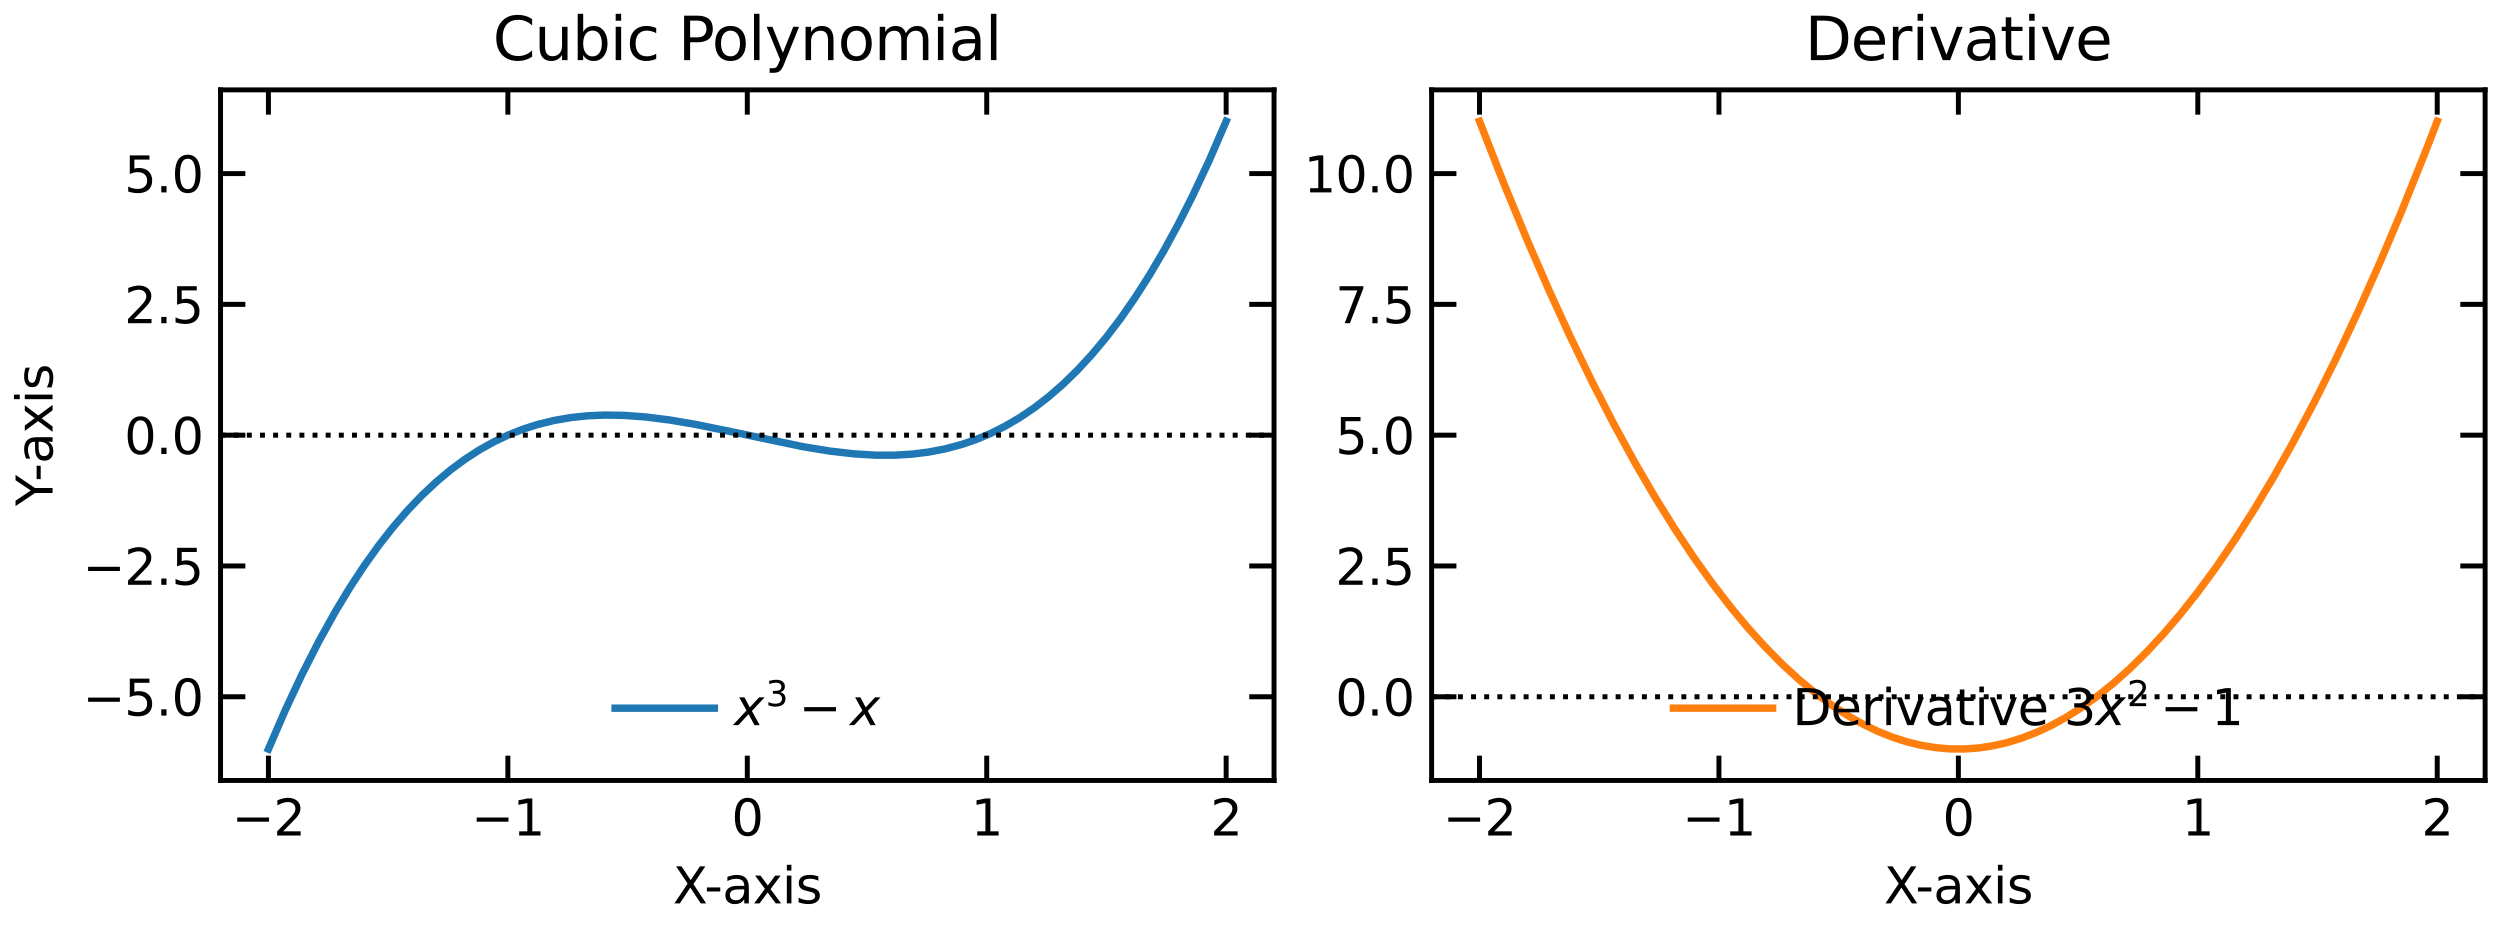 <?xml version="1.0" encoding="utf-8" standalone="no"?>
<!DOCTYPE svg PUBLIC "-//W3C//DTD SVG 1.1//EN"
  "http://www.w3.org/Graphics/SVG/1.1/DTD/svg11.dtd">
<svg xmlns:xlink="http://www.w3.org/1999/xlink" width="504pt" height="187.2pt" viewBox="0 0 504 187.2" xmlns="http://www.w3.org/2000/svg" version="1.1">
 <defs>
  <style type="text/css">*{stroke-linejoin: round; stroke-linecap: butt}</style>
 </defs>
 <g id="figure_1">
  <g id="patch_1">
   <path d="M 0 187.2
L 504 187.2
L 504 0
L 0 0
z
" style="fill: #ffffff"/>
  </g>
  <g id="axes_1">
   <g id="patch_2">
    <path d="M 44.461 157.344
L 256.847 157.344
L 256.847 18.118
L 44.461 18.118
z
" style="fill: #ffffff"/>
   </g>
   <g id="matplotlib.axis_1">
    <g id="xtick_1">
     <g id="line2d_1">
      <defs>
       <path id="mbfd588f39a" d="M 0 0
L 0 -5
" style="stroke: #000000"/>
      </defs>
      <g>
       <use xlink:href="#mbfd588f39a" x="54.115" y="157.344" style="fill: #ffffff; stroke: #000000"/>
      </g>
     </g>
     <g id="line2d_2">
      <defs>
       <path id="m2dbe117415" d="M 0 0
L 0 5
" style="stroke: #000000"/>
      </defs>
      <g>
       <use xlink:href="#m2dbe117415" x="54.115" y="18.118" style="fill: #ffffff; stroke: #000000"/>
      </g>
     </g>
     <g id="text_1">
      <!-- −2 -->
      <g transform="translate(46.744 168.442) scale(0.1 -0.1)">
       <defs>
        <path id="DejaVuSans-2212" d="M 678 2272
L 4684 2272
L 4684 1741
L 678 1741
L 678 2272
z
" transform="scale(0.016)"/>
        <path id="DejaVuSans-32" d="M 1228 531
L 3431 531
L 3431 0
L 469 0
L 469 531
Q 828 903 1448 1529
Q 2069 2156 2228 2338
Q 2531 2678 2651 2914
Q 2772 3150 2772 3378
Q 2772 3750 2511 3984
Q 2250 4219 1831 4219
Q 1534 4219 1204 4116
Q 875 4013 500 3803
L 500 4441
Q 881 4594 1212 4672
Q 1544 4750 1819 4750
Q 2544 4750 2975 4387
Q 3406 4025 3406 3419
Q 3406 3131 3298 2873
Q 3191 2616 2906 2266
Q 2828 2175 2409 1742
Q 1991 1309 1228 531
z
" transform="scale(0.016)"/>
       </defs>
       <use xlink:href="#DejaVuSans-2212"/>
       <use xlink:href="#DejaVuSans-32" transform="translate(83.789 0)"/>
      </g>
     </g>
    </g>
    <g id="xtick_2">
     <g id="line2d_3">
      <g>
       <use xlink:href="#mbfd588f39a" x="102.385" y="157.344" style="fill: #ffffff; stroke: #000000"/>
      </g>
     </g>
     <g id="line2d_4">
      <g>
       <use xlink:href="#m2dbe117415" x="102.385" y="18.118" style="fill: #ffffff; stroke: #000000"/>
      </g>
     </g>
     <g id="text_2">
      <!-- −1 -->
      <g transform="translate(95.014 168.442) scale(0.1 -0.1)">
       <defs>
        <path id="DejaVuSans-31" d="M 794 531
L 1825 531
L 1825 4091
L 703 3866
L 703 4441
L 1819 4666
L 2450 4666
L 2450 531
L 3481 531
L 3481 0
L 794 0
L 794 531
z
" transform="scale(0.016)"/>
       </defs>
       <use xlink:href="#DejaVuSans-2212"/>
       <use xlink:href="#DejaVuSans-31" transform="translate(83.789 0)"/>
      </g>
     </g>
    </g>
    <g id="xtick_3">
     <g id="line2d_5">
      <g>
       <use xlink:href="#mbfd588f39a" x="150.654" y="157.344" style="fill: #ffffff; stroke: #000000"/>
      </g>
     </g>
     <g id="line2d_6">
      <g>
       <use xlink:href="#m2dbe117415" x="150.654" y="18.118" style="fill: #ffffff; stroke: #000000"/>
      </g>
     </g>
     <g id="text_3">
      <!-- 0 -->
      <g transform="translate(147.473 168.442) scale(0.1 -0.1)">
       <defs>
        <path id="DejaVuSans-30" d="M 2034 4250
Q 1547 4250 1301 3770
Q 1056 3291 1056 2328
Q 1056 1369 1301 889
Q 1547 409 2034 409
Q 2525 409 2770 889
Q 3016 1369 3016 2328
Q 3016 3291 2770 3770
Q 2525 4250 2034 4250
z
M 2034 4750
Q 2819 4750 3233 4129
Q 3647 3509 3647 2328
Q 3647 1150 3233 529
Q 2819 -91 2034 -91
Q 1250 -91 836 529
Q 422 1150 422 2328
Q 422 3509 836 4129
Q 1250 4750 2034 4750
z
" transform="scale(0.016)"/>
       </defs>
       <use xlink:href="#DejaVuSans-30"/>
      </g>
     </g>
    </g>
    <g id="xtick_4">
     <g id="line2d_7">
      <g>
       <use xlink:href="#mbfd588f39a" x="198.924" y="157.344" style="fill: #ffffff; stroke: #000000"/>
      </g>
     </g>
     <g id="line2d_8">
      <g>
       <use xlink:href="#m2dbe117415" x="198.924" y="18.118" style="fill: #ffffff; stroke: #000000"/>
      </g>
     </g>
     <g id="text_4">
      <!-- 1 -->
      <g transform="translate(195.743 168.442) scale(0.1 -0.1)">
       <use xlink:href="#DejaVuSans-31"/>
      </g>
     </g>
    </g>
    <g id="xtick_5">
     <g id="line2d_9">
      <g>
       <use xlink:href="#mbfd588f39a" x="247.193" y="157.344" style="fill: #ffffff; stroke: #000000"/>
      </g>
     </g>
     <g id="line2d_10">
      <g>
       <use xlink:href="#m2dbe117415" x="247.193" y="18.118" style="fill: #ffffff; stroke: #000000"/>
      </g>
     </g>
     <g id="text_5">
      <!-- 2 -->
      <g transform="translate(244.012 168.442) scale(0.1 -0.1)">
       <use xlink:href="#DejaVuSans-32"/>
      </g>
     </g>
    </g>
    <g id="text_6">
     <!-- X-axis -->
     <g transform="translate(135.658 182.12) scale(0.1 -0.1)">
      <defs>
       <path id="DejaVuSans-58" d="M 403 4666
L 1081 4666
L 2241 2931
L 3406 4666
L 4084 4666
L 2584 2425
L 4184 0
L 3506 0
L 2194 1984
L 872 0
L 191 0
L 1856 2491
L 403 4666
z
" transform="scale(0.016)"/>
       <path id="DejaVuSans-2d" d="M 313 2009
L 1997 2009
L 1997 1497
L 313 1497
L 313 2009
z
" transform="scale(0.016)"/>
       <path id="DejaVuSans-61" d="M 2194 1759
Q 1497 1759 1228 1600
Q 959 1441 959 1056
Q 959 750 1161 570
Q 1363 391 1709 391
Q 2188 391 2477 730
Q 2766 1069 2766 1631
L 2766 1759
L 2194 1759
z
M 3341 1997
L 3341 0
L 2766 0
L 2766 531
Q 2569 213 2275 61
Q 1981 -91 1556 -91
Q 1019 -91 701 211
Q 384 513 384 1019
Q 384 1609 779 1909
Q 1175 2209 1959 2209
L 2766 2209
L 2766 2266
Q 2766 2663 2505 2880
Q 2244 3097 1772 3097
Q 1472 3097 1187 3025
Q 903 2953 641 2809
L 641 3341
Q 956 3463 1253 3523
Q 1550 3584 1831 3584
Q 2591 3584 2966 3190
Q 3341 2797 3341 1997
z
" transform="scale(0.016)"/>
       <path id="DejaVuSans-78" d="M 3513 3500
L 2247 1797
L 3578 0
L 2900 0
L 1881 1375
L 863 0
L 184 0
L 1544 1831
L 300 3500
L 978 3500
L 1906 2253
L 2834 3500
L 3513 3500
z
" transform="scale(0.016)"/>
       <path id="DejaVuSans-69" d="M 603 3500
L 1178 3500
L 1178 0
L 603 0
L 603 3500
z
M 603 4863
L 1178 4863
L 1178 4134
L 603 4134
L 603 4863
z
" transform="scale(0.016)"/>
       <path id="DejaVuSans-73" d="M 2834 3397
L 2834 2853
Q 2591 2978 2328 3040
Q 2066 3103 1784 3103
Q 1356 3103 1142 2972
Q 928 2841 928 2578
Q 928 2378 1081 2264
Q 1234 2150 1697 2047
L 1894 2003
Q 2506 1872 2764 1633
Q 3022 1394 3022 966
Q 3022 478 2636 193
Q 2250 -91 1575 -91
Q 1294 -91 989 -36
Q 684 19 347 128
L 347 722
Q 666 556 975 473
Q 1284 391 1588 391
Q 1994 391 2212 530
Q 2431 669 2431 922
Q 2431 1156 2273 1281
Q 2116 1406 1581 1522
L 1381 1569
Q 847 1681 609 1914
Q 372 2147 372 2553
Q 372 3047 722 3315
Q 1072 3584 1716 3584
Q 2034 3584 2315 3537
Q 2597 3491 2834 3397
z
" transform="scale(0.016)"/>
      </defs>
      <use xlink:href="#DejaVuSans-58"/>
      <use xlink:href="#DejaVuSans-2d" transform="translate(63.506 0)"/>
      <use xlink:href="#DejaVuSans-61" transform="translate(99.59 0)"/>
      <use xlink:href="#DejaVuSans-78" transform="translate(160.869 0)"/>
      <use xlink:href="#DejaVuSans-69" transform="translate(220.049 0)"/>
      <use xlink:href="#DejaVuSans-73" transform="translate(247.832 0)"/>
     </g>
    </g>
   </g>
   <g id="matplotlib.axis_2">
    <g id="ytick_1">
     <g id="line2d_11">
      <defs>
       <path id="m306c6a45e3" d="M 0 0
L 5 0
" style="stroke: #000000"/>
      </defs>
      <g>
       <use xlink:href="#m306c6a45e3" x="44.461" y="140.468" style="fill: #ffffff; stroke: #000000"/>
      </g>
     </g>
     <g id="line2d_12">
      <defs>
       <path id="md37e90dc98" d="M 0 0
L -5 0
" style="stroke: #000000"/>
      </defs>
      <g>
       <use xlink:href="#md37e90dc98" x="256.847" y="140.468" style="fill: #ffffff; stroke: #000000"/>
      </g>
     </g>
     <g id="text_7">
      <!-- −5.0 -->
      <g transform="translate(16.678 144.267) scale(0.1 -0.1)">
       <defs>
        <path id="DejaVuSans-35" d="M 691 4666
L 3169 4666
L 3169 4134
L 1269 4134
L 1269 2991
Q 1406 3038 1543 3061
Q 1681 3084 1819 3084
Q 2600 3084 3056 2656
Q 3513 2228 3513 1497
Q 3513 744 3044 326
Q 2575 -91 1722 -91
Q 1428 -91 1123 -41
Q 819 9 494 109
L 494 744
Q 775 591 1075 516
Q 1375 441 1709 441
Q 2250 441 2565 725
Q 2881 1009 2881 1497
Q 2881 1984 2565 2268
Q 2250 2553 1709 2553
Q 1456 2553 1204 2497
Q 953 2441 691 2322
L 691 4666
z
" transform="scale(0.016)"/>
        <path id="DejaVuSans-2e" d="M 684 794
L 1344 794
L 1344 0
L 684 0
L 684 794
z
" transform="scale(0.016)"/>
       </defs>
       <use xlink:href="#DejaVuSans-2212"/>
       <use xlink:href="#DejaVuSans-35" transform="translate(83.789 0)"/>
       <use xlink:href="#DejaVuSans-2e" transform="translate(147.412 0)"/>
       <use xlink:href="#DejaVuSans-30" transform="translate(179.199 0)"/>
      </g>
     </g>
    </g>
    <g id="ytick_2">
     <g id="line2d_13">
      <g>
       <use xlink:href="#m306c6a45e3" x="44.461" y="114.099" style="fill: #ffffff; stroke: #000000"/>
      </g>
     </g>
     <g id="line2d_14">
      <g>
       <use xlink:href="#md37e90dc98" x="256.847" y="114.099" style="fill: #ffffff; stroke: #000000"/>
      </g>
     </g>
     <g id="text_8">
      <!-- −2.5 -->
      <g transform="translate(16.678 117.899) scale(0.1 -0.1)">
       <use xlink:href="#DejaVuSans-2212"/>
       <use xlink:href="#DejaVuSans-32" transform="translate(83.789 0)"/>
       <use xlink:href="#DejaVuSans-2e" transform="translate(147.412 0)"/>
       <use xlink:href="#DejaVuSans-35" transform="translate(179.199 0)"/>
      </g>
     </g>
    </g>
    <g id="ytick_3">
     <g id="line2d_15">
      <g>
       <use xlink:href="#m306c6a45e3" x="44.461" y="87.731" style="fill: #ffffff; stroke: #000000"/>
      </g>
     </g>
     <g id="line2d_16">
      <g>
       <use xlink:href="#md37e90dc98" x="256.847" y="87.731" style="fill: #ffffff; stroke: #000000"/>
      </g>
     </g>
     <g id="text_9">
      <!-- 0.0 -->
      <g transform="translate(25.058 91.53) scale(0.1 -0.1)">
       <use xlink:href="#DejaVuSans-30"/>
       <use xlink:href="#DejaVuSans-2e" transform="translate(63.623 0)"/>
       <use xlink:href="#DejaVuSans-30" transform="translate(95.41 0)"/>
      </g>
     </g>
    </g>
    <g id="ytick_4">
     <g id="line2d_17">
      <g>
       <use xlink:href="#m306c6a45e3" x="44.461" y="61.363" style="fill: #ffffff; stroke: #000000"/>
      </g>
     </g>
     <g id="line2d_18">
      <g>
       <use xlink:href="#md37e90dc98" x="256.847" y="61.363" style="fill: #ffffff; stroke: #000000"/>
      </g>
     </g>
     <g id="text_10">
      <!-- 2.5 -->
      <g transform="translate(25.058 65.162) scale(0.1 -0.1)">
       <use xlink:href="#DejaVuSans-32"/>
       <use xlink:href="#DejaVuSans-2e" transform="translate(63.623 0)"/>
       <use xlink:href="#DejaVuSans-35" transform="translate(95.41 0)"/>
      </g>
     </g>
    </g>
    <g id="ytick_5">
     <g id="line2d_19">
      <g>
       <use xlink:href="#m306c6a45e3" x="44.461" y="34.994" style="fill: #ffffff; stroke: #000000"/>
      </g>
     </g>
     <g id="line2d_20">
      <g>
       <use xlink:href="#md37e90dc98" x="256.847" y="34.994" style="fill: #ffffff; stroke: #000000"/>
      </g>
     </g>
     <g id="text_11">
      <!-- 5.0 -->
      <g transform="translate(25.058 38.793) scale(0.1 -0.1)">
       <use xlink:href="#DejaVuSans-35"/>
       <use xlink:href="#DejaVuSans-2e" transform="translate(63.623 0)"/>
       <use xlink:href="#DejaVuSans-30" transform="translate(95.41 0)"/>
      </g>
     </g>
    </g>
    <g id="text_12">
     <!-- Y-axis -->
     <g transform="translate(10.599 102.012) rotate(-90) scale(0.1 -0.1)">
      <defs>
       <path id="DejaVuSans-59" d="M -13 4666
L 666 4666
L 1959 2747
L 3244 4666
L 3922 4666
L 2272 2222
L 2272 0
L 1638 0
L 1638 2222
L -13 4666
z
" transform="scale(0.016)"/>
      </defs>
      <use xlink:href="#DejaVuSans-59"/>
      <use xlink:href="#DejaVuSans-2d" transform="translate(49.209 0)"/>
      <use xlink:href="#DejaVuSans-61" transform="translate(85.293 0)"/>
      <use xlink:href="#DejaVuSans-78" transform="translate(146.572 0)"/>
      <use xlink:href="#DejaVuSans-69" transform="translate(205.752 0)"/>
      <use xlink:href="#DejaVuSans-73" transform="translate(233.535 0)"/>
     </g>
    </g>
   </g>
   <g id="line2d_21">
    <path d="M 54.115 151.015
L 57.502 143.181
L 60.89 135.949
L 64.277 129.296
L 67.664 123.201
L 70.568 118.404
L 73.471 113.987
L 76.375 109.935
L 79.278 106.237
L 82.182 102.876
L 85.085 99.841
L 87.989 97.117
L 90.892 94.69
L 93.795 92.546
L 96.699 90.672
L 99.602 89.054
L 102.506 87.678
L 105.409 86.531
L 108.313 85.598
L 111.7 84.763
L 115.087 84.179
L 118.475 83.825
L 121.862 83.678
L 125.733 83.737
L 130.088 84.053
L 134.927 84.659
L 140.25 85.563
L 147.509 87.047
L 162.026 90.078
L 167.349 90.943
L 172.188 91.5
L 176.543 91.761
L 180.415 91.762
L 183.802 91.558
L 187.189 91.141
L 190.577 90.487
L 193.964 89.576
L 196.867 88.573
L 199.771 87.351
L 202.674 85.896
L 205.578 84.194
L 208.481 82.232
L 211.384 79.995
L 214.288 77.471
L 217.191 74.644
L 220.095 71.502
L 222.998 68.031
L 225.902 64.216
L 228.805 60.044
L 231.709 55.502
L 234.612 50.575
L 237.515 45.25
L 240.419 39.513
L 243.806 32.281
L 247.193 24.447
L 247.193 24.447
" clip-path="url(#pd91873d1bf)" style="fill: none; stroke: #1f77b4; stroke-width: 1.5; stroke-linecap: square"/>
   </g>
   <g id="line2d_22">
    <path d="M 44.461 87.731
L 256.847 87.731
" clip-path="url(#pd91873d1bf)" style="fill: none; stroke-dasharray: 1,1.65; stroke-dashoffset: 0; stroke: #000000"/>
   </g>
   <g id="patch_3">
    <path d="M 44.461 157.344
L 44.461 18.118
" style="fill: none; stroke: #000000; stroke-linejoin: miter; stroke-linecap: square"/>
   </g>
   <g id="patch_4">
    <path d="M 256.847 157.344
L 256.847 18.118
" style="fill: none; stroke: #000000; stroke-linejoin: miter; stroke-linecap: square"/>
   </g>
   <g id="patch_5">
    <path d="M 44.461 157.344
L 256.847 157.344
" style="fill: none; stroke: #000000; stroke-linejoin: miter; stroke-linecap: square"/>
   </g>
   <g id="patch_6">
    <path d="M 44.461 18.118
L 256.847 18.118
" style="fill: none; stroke: #000000; stroke-linejoin: miter; stroke-linecap: square"/>
   </g>
   <g id="text_13">
    <!-- Cubic Polynomial -->
    <g transform="translate(99.362 12.118) scale(0.12 -0.12)">
     <defs>
      <path id="DejaVuSans-43" d="M 4122 4306
L 4122 3641
Q 3803 3938 3442 4084
Q 3081 4231 2675 4231
Q 1875 4231 1450 3742
Q 1025 3253 1025 2328
Q 1025 1406 1450 917
Q 1875 428 2675 428
Q 3081 428 3442 575
Q 3803 722 4122 1019
L 4122 359
Q 3791 134 3420 21
Q 3050 -91 2638 -91
Q 1578 -91 968 557
Q 359 1206 359 2328
Q 359 3453 968 4101
Q 1578 4750 2638 4750
Q 3056 4750 3426 4639
Q 3797 4528 4122 4306
z
" transform="scale(0.016)"/>
      <path id="DejaVuSans-75" d="M 544 1381
L 544 3500
L 1119 3500
L 1119 1403
Q 1119 906 1312 657
Q 1506 409 1894 409
Q 2359 409 2629 706
Q 2900 1003 2900 1516
L 2900 3500
L 3475 3500
L 3475 0
L 2900 0
L 2900 538
Q 2691 219 2414 64
Q 2138 -91 1772 -91
Q 1169 -91 856 284
Q 544 659 544 1381
z
M 1991 3584
L 1991 3584
z
" transform="scale(0.016)"/>
      <path id="DejaVuSans-62" d="M 3116 1747
Q 3116 2381 2855 2742
Q 2594 3103 2138 3103
Q 1681 3103 1420 2742
Q 1159 2381 1159 1747
Q 1159 1113 1420 752
Q 1681 391 2138 391
Q 2594 391 2855 752
Q 3116 1113 3116 1747
z
M 1159 2969
Q 1341 3281 1617 3432
Q 1894 3584 2278 3584
Q 2916 3584 3314 3078
Q 3713 2572 3713 1747
Q 3713 922 3314 415
Q 2916 -91 2278 -91
Q 1894 -91 1617 61
Q 1341 213 1159 525
L 1159 0
L 581 0
L 581 4863
L 1159 4863
L 1159 2969
z
" transform="scale(0.016)"/>
      <path id="DejaVuSans-63" d="M 3122 3366
L 3122 2828
Q 2878 2963 2633 3030
Q 2388 3097 2138 3097
Q 1578 3097 1268 2742
Q 959 2388 959 1747
Q 959 1106 1268 751
Q 1578 397 2138 397
Q 2388 397 2633 464
Q 2878 531 3122 666
L 3122 134
Q 2881 22 2623 -34
Q 2366 -91 2075 -91
Q 1284 -91 818 406
Q 353 903 353 1747
Q 353 2603 823 3093
Q 1294 3584 2113 3584
Q 2378 3584 2631 3529
Q 2884 3475 3122 3366
z
" transform="scale(0.016)"/>
      <path id="DejaVuSans-20" transform="scale(0.016)"/>
      <path id="DejaVuSans-50" d="M 1259 4147
L 1259 2394
L 2053 2394
Q 2494 2394 2734 2622
Q 2975 2850 2975 3272
Q 2975 3691 2734 3919
Q 2494 4147 2053 4147
L 1259 4147
z
M 628 4666
L 2053 4666
Q 2838 4666 3239 4311
Q 3641 3956 3641 3272
Q 3641 2581 3239 2228
Q 2838 1875 2053 1875
L 1259 1875
L 1259 0
L 628 0
L 628 4666
z
" transform="scale(0.016)"/>
      <path id="DejaVuSans-6f" d="M 1959 3097
Q 1497 3097 1228 2736
Q 959 2375 959 1747
Q 959 1119 1226 758
Q 1494 397 1959 397
Q 2419 397 2687 759
Q 2956 1122 2956 1747
Q 2956 2369 2687 2733
Q 2419 3097 1959 3097
z
M 1959 3584
Q 2709 3584 3137 3096
Q 3566 2609 3566 1747
Q 3566 888 3137 398
Q 2709 -91 1959 -91
Q 1206 -91 779 398
Q 353 888 353 1747
Q 353 2609 779 3096
Q 1206 3584 1959 3584
z
" transform="scale(0.016)"/>
      <path id="DejaVuSans-6c" d="M 603 4863
L 1178 4863
L 1178 0
L 603 0
L 603 4863
z
" transform="scale(0.016)"/>
      <path id="DejaVuSans-79" d="M 2059 -325
Q 1816 -950 1584 -1140
Q 1353 -1331 966 -1331
L 506 -1331
L 506 -850
L 844 -850
Q 1081 -850 1212 -737
Q 1344 -625 1503 -206
L 1606 56
L 191 3500
L 800 3500
L 1894 763
L 2988 3500
L 3597 3500
L 2059 -325
z
" transform="scale(0.016)"/>
      <path id="DejaVuSans-6e" d="M 3513 2113
L 3513 0
L 2938 0
L 2938 2094
Q 2938 2591 2744 2837
Q 2550 3084 2163 3084
Q 1697 3084 1428 2787
Q 1159 2491 1159 1978
L 1159 0
L 581 0
L 581 3500
L 1159 3500
L 1159 2956
Q 1366 3272 1645 3428
Q 1925 3584 2291 3584
Q 2894 3584 3203 3211
Q 3513 2838 3513 2113
z
" transform="scale(0.016)"/>
      <path id="DejaVuSans-6d" d="M 3328 2828
Q 3544 3216 3844 3400
Q 4144 3584 4550 3584
Q 5097 3584 5394 3201
Q 5691 2819 5691 2113
L 5691 0
L 5113 0
L 5113 2094
Q 5113 2597 4934 2840
Q 4756 3084 4391 3084
Q 3944 3084 3684 2787
Q 3425 2491 3425 1978
L 3425 0
L 2847 0
L 2847 2094
Q 2847 2600 2669 2842
Q 2491 3084 2119 3084
Q 1678 3084 1418 2786
Q 1159 2488 1159 1978
L 1159 0
L 581 0
L 581 3500
L 1159 3500
L 1159 2956
Q 1356 3278 1631 3431
Q 1906 3584 2284 3584
Q 2666 3584 2933 3390
Q 3200 3197 3328 2828
z
" transform="scale(0.016)"/>
     </defs>
     <use xlink:href="#DejaVuSans-43"/>
     <use xlink:href="#DejaVuSans-75" transform="translate(69.824 0)"/>
     <use xlink:href="#DejaVuSans-62" transform="translate(133.203 0)"/>
     <use xlink:href="#DejaVuSans-69" transform="translate(196.68 0)"/>
     <use xlink:href="#DejaVuSans-63" transform="translate(224.463 0)"/>
     <use xlink:href="#DejaVuSans-20" transform="translate(279.443 0)"/>
     <use xlink:href="#DejaVuSans-50" transform="translate(311.23 0)"/>
     <use xlink:href="#DejaVuSans-6f" transform="translate(367.908 0)"/>
     <use xlink:href="#DejaVuSans-6c" transform="translate(429.09 0)"/>
     <use xlink:href="#DejaVuSans-79" transform="translate(456.873 0)"/>
     <use xlink:href="#DejaVuSans-6e" transform="translate(516.053 0)"/>
     <use xlink:href="#DejaVuSans-6f" transform="translate(579.432 0)"/>
     <use xlink:href="#DejaVuSans-6d" transform="translate(640.613 0)"/>
     <use xlink:href="#DejaVuSans-69" transform="translate(738.025 0)"/>
     <use xlink:href="#DejaVuSans-61" transform="translate(765.809 0)"/>
     <use xlink:href="#DejaVuSans-6c" transform="translate(827.088 0)"/>
    </g>
   </g>
   <g id="legend_1">
    <g id="line2d_23">
     <path d="M 124.004 142.764
L 134.004 142.764
L 144.004 142.764
" style="fill: none; stroke: #1f77b4; stroke-width: 1.5; stroke-linecap: square"/>
    </g>
    <g id="text_14">
     <!-- $x^3 - x$ -->
     <g transform="translate(148.004 146.264) scale(0.1 -0.1)">
      <defs>
       <path id="DejaVuSans-Oblique-78" d="M 3841 3500
L 2234 1784
L 3219 0
L 2559 0
L 1819 1388
L 531 0
L -166 0
L 1556 1844
L 641 3500
L 1300 3500
L 1972 2234
L 3144 3500
L 3841 3500
z
" transform="scale(0.016)"/>
       <path id="DejaVuSans-33" d="M 2597 2516
Q 3050 2419 3304 2112
Q 3559 1806 3559 1356
Q 3559 666 3084 287
Q 2609 -91 1734 -91
Q 1441 -91 1130 -33
Q 819 25 488 141
L 488 750
Q 750 597 1062 519
Q 1375 441 1716 441
Q 2309 441 2620 675
Q 2931 909 2931 1356
Q 2931 1769 2642 2001
Q 2353 2234 1838 2234
L 1294 2234
L 1294 2753
L 1863 2753
Q 2328 2753 2575 2939
Q 2822 3125 2822 3475
Q 2822 3834 2567 4026
Q 2313 4219 1838 4219
Q 1578 4219 1281 4162
Q 984 4106 628 3988
L 628 4550
Q 988 4650 1302 4700
Q 1616 4750 1894 4750
Q 2613 4750 3031 4423
Q 3450 4097 3450 3541
Q 3450 3153 3228 2886
Q 3006 2619 2597 2516
z
" transform="scale(0.016)"/>
      </defs>
      <use xlink:href="#DejaVuSans-Oblique-78" transform="translate(0 0.766)"/>
      <use xlink:href="#DejaVuSans-33" transform="translate(63.646 39.047) scale(0.7)"/>
      <use xlink:href="#DejaVuSans-2212" transform="translate(130.399 0.766)"/>
      <use xlink:href="#DejaVuSans-Oblique-78" transform="translate(233.67 0.766)"/>
     </g>
    </g>
   </g>
  </g>
  <g id="axes_2">
   <g id="patch_7">
    <path d="M 288.614 157.344
L 501 157.344
L 501 18.118
L 288.614 18.118
z
" style="fill: #ffffff"/>
   </g>
   <g id="matplotlib.axis_3">
    <g id="xtick_6">
     <g id="line2d_24">
      <g>
       <use xlink:href="#mbfd588f39a" x="298.267" y="157.344" style="fill: #ffffff; stroke: #000000"/>
      </g>
     </g>
     <g id="line2d_25">
      <g>
       <use xlink:href="#m2dbe117415" x="298.267" y="18.118" style="fill: #ffffff; stroke: #000000"/>
      </g>
     </g>
     <g id="text_15">
      <!-- −2 -->
      <g transform="translate(290.896 168.442) scale(0.1 -0.1)">
       <use xlink:href="#DejaVuSans-2212"/>
       <use xlink:href="#DejaVuSans-32" transform="translate(83.789 0)"/>
      </g>
     </g>
    </g>
    <g id="xtick_7">
     <g id="line2d_26">
      <g>
       <use xlink:href="#mbfd588f39a" x="346.537" y="157.344" style="fill: #ffffff; stroke: #000000"/>
      </g>
     </g>
     <g id="line2d_27">
      <g>
       <use xlink:href="#m2dbe117415" x="346.537" y="18.118" style="fill: #ffffff; stroke: #000000"/>
      </g>
     </g>
     <g id="text_16">
      <!-- −1 -->
      <g transform="translate(339.166 168.442) scale(0.1 -0.1)">
       <use xlink:href="#DejaVuSans-2212"/>
       <use xlink:href="#DejaVuSans-31" transform="translate(83.789 0)"/>
      </g>
     </g>
    </g>
    <g id="xtick_8">
     <g id="line2d_28">
      <g>
       <use xlink:href="#mbfd588f39a" x="394.807" y="157.344" style="fill: #ffffff; stroke: #000000"/>
      </g>
     </g>
     <g id="line2d_29">
      <g>
       <use xlink:href="#m2dbe117415" x="394.807" y="18.118" style="fill: #ffffff; stroke: #000000"/>
      </g>
     </g>
     <g id="text_17">
      <!-- 0 -->
      <g transform="translate(391.625 168.442) scale(0.1 -0.1)">
       <use xlink:href="#DejaVuSans-30"/>
      </g>
     </g>
    </g>
    <g id="xtick_9">
     <g id="line2d_30">
      <g>
       <use xlink:href="#mbfd588f39a" x="443.076" y="157.344" style="fill: #ffffff; stroke: #000000"/>
      </g>
     </g>
     <g id="line2d_31">
      <g>
       <use xlink:href="#m2dbe117415" x="443.076" y="18.118" style="fill: #ffffff; stroke: #000000"/>
      </g>
     </g>
     <g id="text_18">
      <!-- 1 -->
      <g transform="translate(439.895 168.442) scale(0.1 -0.1)">
       <use xlink:href="#DejaVuSans-31"/>
      </g>
     </g>
    </g>
    <g id="xtick_10">
     <g id="line2d_32">
      <g>
       <use xlink:href="#mbfd588f39a" x="491.346" y="157.344" style="fill: #ffffff; stroke: #000000"/>
      </g>
     </g>
     <g id="line2d_33">
      <g>
       <use xlink:href="#m2dbe117415" x="491.346" y="18.118" style="fill: #ffffff; stroke: #000000"/>
      </g>
     </g>
     <g id="text_19">
      <!-- 2 -->
      <g transform="translate(488.165 168.442) scale(0.1 -0.1)">
       <use xlink:href="#DejaVuSans-32"/>
      </g>
     </g>
    </g>
    <g id="text_20">
     <!-- X-axis -->
     <g transform="translate(379.811 182.12) scale(0.1 -0.1)">
      <use xlink:href="#DejaVuSans-58"/>
      <use xlink:href="#DejaVuSans-2d" transform="translate(63.506 0)"/>
      <use xlink:href="#DejaVuSans-61" transform="translate(99.59 0)"/>
      <use xlink:href="#DejaVuSans-78" transform="translate(160.869 0)"/>
      <use xlink:href="#DejaVuSans-69" transform="translate(220.049 0)"/>
      <use xlink:href="#DejaVuSans-73" transform="translate(247.832 0)"/>
     </g>
    </g>
   </g>
   <g id="matplotlib.axis_4">
    <g id="ytick_6">
     <g id="line2d_34">
      <g>
       <use xlink:href="#m306c6a45e3" x="288.614" y="140.468" style="fill: #ffffff; stroke: #000000"/>
      </g>
     </g>
     <g id="line2d_35">
      <g>
       <use xlink:href="#md37e90dc98" x="501" y="140.468" style="fill: #ffffff; stroke: #000000"/>
      </g>
     </g>
     <g id="text_21">
      <!-- 0.0 -->
      <g transform="translate(269.21 144.268) scale(0.1 -0.1)">
       <use xlink:href="#DejaVuSans-30"/>
       <use xlink:href="#DejaVuSans-2e" transform="translate(63.623 0)"/>
       <use xlink:href="#DejaVuSans-30" transform="translate(95.41 0)"/>
      </g>
     </g>
    </g>
    <g id="ytick_7">
     <g id="line2d_36">
      <g>
       <use xlink:href="#m306c6a45e3" x="288.614" y="114.1" style="fill: #ffffff; stroke: #000000"/>
      </g>
     </g>
     <g id="line2d_37">
      <g>
       <use xlink:href="#md37e90dc98" x="501" y="114.1" style="fill: #ffffff; stroke: #000000"/>
      </g>
     </g>
     <g id="text_22">
      <!-- 2.5 -->
      <g transform="translate(269.21 117.899) scale(0.1 -0.1)">
       <use xlink:href="#DejaVuSans-32"/>
       <use xlink:href="#DejaVuSans-2e" transform="translate(63.623 0)"/>
       <use xlink:href="#DejaVuSans-35" transform="translate(95.41 0)"/>
      </g>
     </g>
    </g>
    <g id="ytick_8">
     <g id="line2d_38">
      <g>
       <use xlink:href="#m306c6a45e3" x="288.614" y="87.731" style="fill: #ffffff; stroke: #000000"/>
      </g>
     </g>
     <g id="line2d_39">
      <g>
       <use xlink:href="#md37e90dc98" x="501" y="87.731" style="fill: #ffffff; stroke: #000000"/>
      </g>
     </g>
     <g id="text_23">
      <!-- 5.0 -->
      <g transform="translate(269.21 91.531) scale(0.1 -0.1)">
       <use xlink:href="#DejaVuSans-35"/>
       <use xlink:href="#DejaVuSans-2e" transform="translate(63.623 0)"/>
       <use xlink:href="#DejaVuSans-30" transform="translate(95.41 0)"/>
      </g>
     </g>
    </g>
    <g id="ytick_9">
     <g id="line2d_40">
      <g>
       <use xlink:href="#m306c6a45e3" x="288.614" y="61.363" style="fill: #ffffff; stroke: #000000"/>
      </g>
     </g>
     <g id="line2d_41">
      <g>
       <use xlink:href="#md37e90dc98" x="501" y="61.363" style="fill: #ffffff; stroke: #000000"/>
      </g>
     </g>
     <g id="text_24">
      <!-- 7.5 -->
      <g transform="translate(269.21 65.162) scale(0.1 -0.1)">
       <defs>
        <path id="DejaVuSans-37" d="M 525 4666
L 3525 4666
L 3525 4397
L 1831 0
L 1172 0
L 2766 4134
L 525 4134
L 525 4666
z
" transform="scale(0.016)"/>
       </defs>
       <use xlink:href="#DejaVuSans-37"/>
       <use xlink:href="#DejaVuSans-2e" transform="translate(63.623 0)"/>
       <use xlink:href="#DejaVuSans-35" transform="translate(95.41 0)"/>
      </g>
     </g>
    </g>
    <g id="ytick_10">
     <g id="line2d_42">
      <g>
       <use xlink:href="#m306c6a45e3" x="288.614" y="34.994" style="fill: #ffffff; stroke: #000000"/>
      </g>
     </g>
     <g id="line2d_43">
      <g>
       <use xlink:href="#md37e90dc98" x="501" y="34.994" style="fill: #ffffff; stroke: #000000"/>
      </g>
     </g>
     <g id="text_25">
      <!-- 10.0 -->
      <g transform="translate(262.848 38.793) scale(0.1 -0.1)">
       <use xlink:href="#DejaVuSans-31"/>
       <use xlink:href="#DejaVuSans-30" transform="translate(63.623 0)"/>
       <use xlink:href="#DejaVuSans-2e" transform="translate(127.246 0)"/>
       <use xlink:href="#DejaVuSans-30" transform="translate(159.033 0)"/>
      </g>
     </g>
    </g>
   </g>
   <g id="line2d_44">
    <path d="M 298.267 24.447
L 303.106 36.817
L 307.946 48.552
L 312.301 58.569
L 316.656 68.072
L 321.011 77.058
L 325.366 85.53
L 329.721 93.487
L 333.593 100.127
L 337.464 106.36
L 341.335 112.186
L 345.206 117.605
L 349.078 122.617
L 352.465 126.668
L 355.852 130.408
L 359.24 133.836
L 362.627 136.953
L 366.014 139.758
L 369.402 142.251
L 372.789 144.432
L 375.692 146.054
L 378.596 147.447
L 381.499 148.611
L 384.403 149.546
L 387.306 150.252
L 390.21 150.729
L 393.113 150.977
L 396.016 150.996
L 398.92 150.786
L 401.823 150.347
L 404.727 149.679
L 407.63 148.783
L 410.534 147.657
L 413.437 146.302
L 416.34 144.718
L 419.244 142.906
L 422.631 140.502
L 426.019 137.786
L 429.406 134.758
L 432.793 131.419
L 436.181 127.769
L 439.568 123.806
L 442.955 119.532
L 446.827 114.266
L 450.698 108.592
L 454.569 102.512
L 458.44 96.025
L 462.311 89.13
L 466.667 80.887
L 471.022 72.129
L 475.377 62.856
L 479.732 53.068
L 484.087 42.764
L 488.926 30.712
L 491.346 24.447
L 491.346 24.447
" clip-path="url(#pa8d67e5e9e)" style="fill: none; stroke: #ff7f0e; stroke-width: 1.5; stroke-linecap: square"/>
   </g>
   <g id="line2d_45">
    <path d="M 288.614 140.468
L 501 140.468
" clip-path="url(#pa8d67e5e9e)" style="fill: none; stroke-dasharray: 1,1.65; stroke-dashoffset: 0; stroke: #000000"/>
   </g>
   <g id="patch_8">
    <path d="M 288.614 157.344
L 288.614 18.118
" style="fill: none; stroke: #000000; stroke-linejoin: miter; stroke-linecap: square"/>
   </g>
   <g id="patch_9">
    <path d="M 501 157.344
L 501 18.118
" style="fill: none; stroke: #000000; stroke-linejoin: miter; stroke-linecap: square"/>
   </g>
   <g id="patch_10">
    <path d="M 288.614 157.344
L 501 157.344
" style="fill: none; stroke: #000000; stroke-linejoin: miter; stroke-linecap: square"/>
   </g>
   <g id="patch_11">
    <path d="M 288.614 18.118
L 501 18.118
" style="fill: none; stroke: #000000; stroke-linejoin: miter; stroke-linecap: square"/>
   </g>
   <g id="text_26">
    <!-- Derivative -->
    <g transform="translate(363.871 12.118) scale(0.12 -0.12)">
     <defs>
      <path id="DejaVuSans-44" d="M 1259 4147
L 1259 519
L 2022 519
Q 2988 519 3436 956
Q 3884 1394 3884 2338
Q 3884 3275 3436 3711
Q 2988 4147 2022 4147
L 1259 4147
z
M 628 4666
L 1925 4666
Q 3281 4666 3915 4102
Q 4550 3538 4550 2338
Q 4550 1131 3912 565
Q 3275 0 1925 0
L 628 0
L 628 4666
z
" transform="scale(0.016)"/>
      <path id="DejaVuSans-65" d="M 3597 1894
L 3597 1613
L 953 1613
Q 991 1019 1311 708
Q 1631 397 2203 397
Q 2534 397 2845 478
Q 3156 559 3463 722
L 3463 178
Q 3153 47 2828 -22
Q 2503 -91 2169 -91
Q 1331 -91 842 396
Q 353 884 353 1716
Q 353 2575 817 3079
Q 1281 3584 2069 3584
Q 2775 3584 3186 3129
Q 3597 2675 3597 1894
z
M 3022 2063
Q 3016 2534 2758 2815
Q 2500 3097 2075 3097
Q 1594 3097 1305 2825
Q 1016 2553 972 2059
L 3022 2063
z
" transform="scale(0.016)"/>
      <path id="DejaVuSans-72" d="M 2631 2963
Q 2534 3019 2420 3045
Q 2306 3072 2169 3072
Q 1681 3072 1420 2755
Q 1159 2438 1159 1844
L 1159 0
L 581 0
L 581 3500
L 1159 3500
L 1159 2956
Q 1341 3275 1631 3429
Q 1922 3584 2338 3584
Q 2397 3584 2469 3576
Q 2541 3569 2628 3553
L 2631 2963
z
" transform="scale(0.016)"/>
      <path id="DejaVuSans-76" d="M 191 3500
L 800 3500
L 1894 563
L 2988 3500
L 3597 3500
L 2284 0
L 1503 0
L 191 3500
z
" transform="scale(0.016)"/>
      <path id="DejaVuSans-74" d="M 1172 4494
L 1172 3500
L 2356 3500
L 2356 3053
L 1172 3053
L 1172 1153
Q 1172 725 1289 603
Q 1406 481 1766 481
L 2356 481
L 2356 0
L 1766 0
Q 1100 0 847 248
Q 594 497 594 1153
L 594 3053
L 172 3053
L 172 3500
L 594 3500
L 594 4494
L 1172 4494
z
" transform="scale(0.016)"/>
     </defs>
     <use xlink:href="#DejaVuSans-44"/>
     <use xlink:href="#DejaVuSans-65" transform="translate(77.002 0)"/>
     <use xlink:href="#DejaVuSans-72" transform="translate(138.525 0)"/>
     <use xlink:href="#DejaVuSans-69" transform="translate(179.639 0)"/>
     <use xlink:href="#DejaVuSans-76" transform="translate(207.422 0)"/>
     <use xlink:href="#DejaVuSans-61" transform="translate(266.602 0)"/>
     <use xlink:href="#DejaVuSans-74" transform="translate(327.881 0)"/>
     <use xlink:href="#DejaVuSans-69" transform="translate(367.09 0)"/>
     <use xlink:href="#DejaVuSans-76" transform="translate(394.873 0)"/>
     <use xlink:href="#DejaVuSans-65" transform="translate(454.053 0)"/>
    </g>
   </g>
   <g id="legend_2">
    <g id="line2d_46">
     <path d="M 337.357 142.764
L 347.357 142.764
L 357.357 142.764
" style="fill: none; stroke: #ff7f0e; stroke-width: 1.5; stroke-linecap: square"/>
    </g>
    <g id="text_27">
     <!-- Derivative $3x^2 - 1$ -->
     <g transform="translate(361.357 146.264) scale(0.1 -0.1)">
      <use xlink:href="#DejaVuSans-44" transform="translate(0 0.766)"/>
      <use xlink:href="#DejaVuSans-65" transform="translate(77.002 0.766)"/>
      <use xlink:href="#DejaVuSans-72" transform="translate(138.525 0.766)"/>
      <use xlink:href="#DejaVuSans-69" transform="translate(179.639 0.766)"/>
      <use xlink:href="#DejaVuSans-76" transform="translate(207.422 0.766)"/>
      <use xlink:href="#DejaVuSans-61" transform="translate(266.602 0.766)"/>
      <use xlink:href="#DejaVuSans-74" transform="translate(327.881 0.766)"/>
      <use xlink:href="#DejaVuSans-69" transform="translate(367.09 0.766)"/>
      <use xlink:href="#DejaVuSans-76" transform="translate(394.873 0.766)"/>
      <use xlink:href="#DejaVuSans-65" transform="translate(454.053 0.766)"/>
      <use xlink:href="#DejaVuSans-20" transform="translate(515.576 0.766)"/>
      <use xlink:href="#DejaVuSans-33" transform="translate(547.363 0.766)"/>
      <use xlink:href="#DejaVuSans-Oblique-78" transform="translate(610.986 0.766)"/>
      <use xlink:href="#DejaVuSans-32" transform="translate(674.632 39.047) scale(0.7)"/>
      <use xlink:href="#DejaVuSans-2212" transform="translate(741.385 0.766)"/>
      <use xlink:href="#DejaVuSans-31" transform="translate(844.657 0.766)"/>
     </g>
    </g>
   </g>
  </g>
 </g>
 <defs>
  <clipPath id="pd91873d1bf">
   <rect x="44.461" y="18.118" width="212.386" height="139.225"/>
  </clipPath>
  <clipPath id="pa8d67e5e9e">
   <rect x="288.614" y="18.118" width="212.386" height="139.225"/>
  </clipPath>
 </defs>
</svg>

